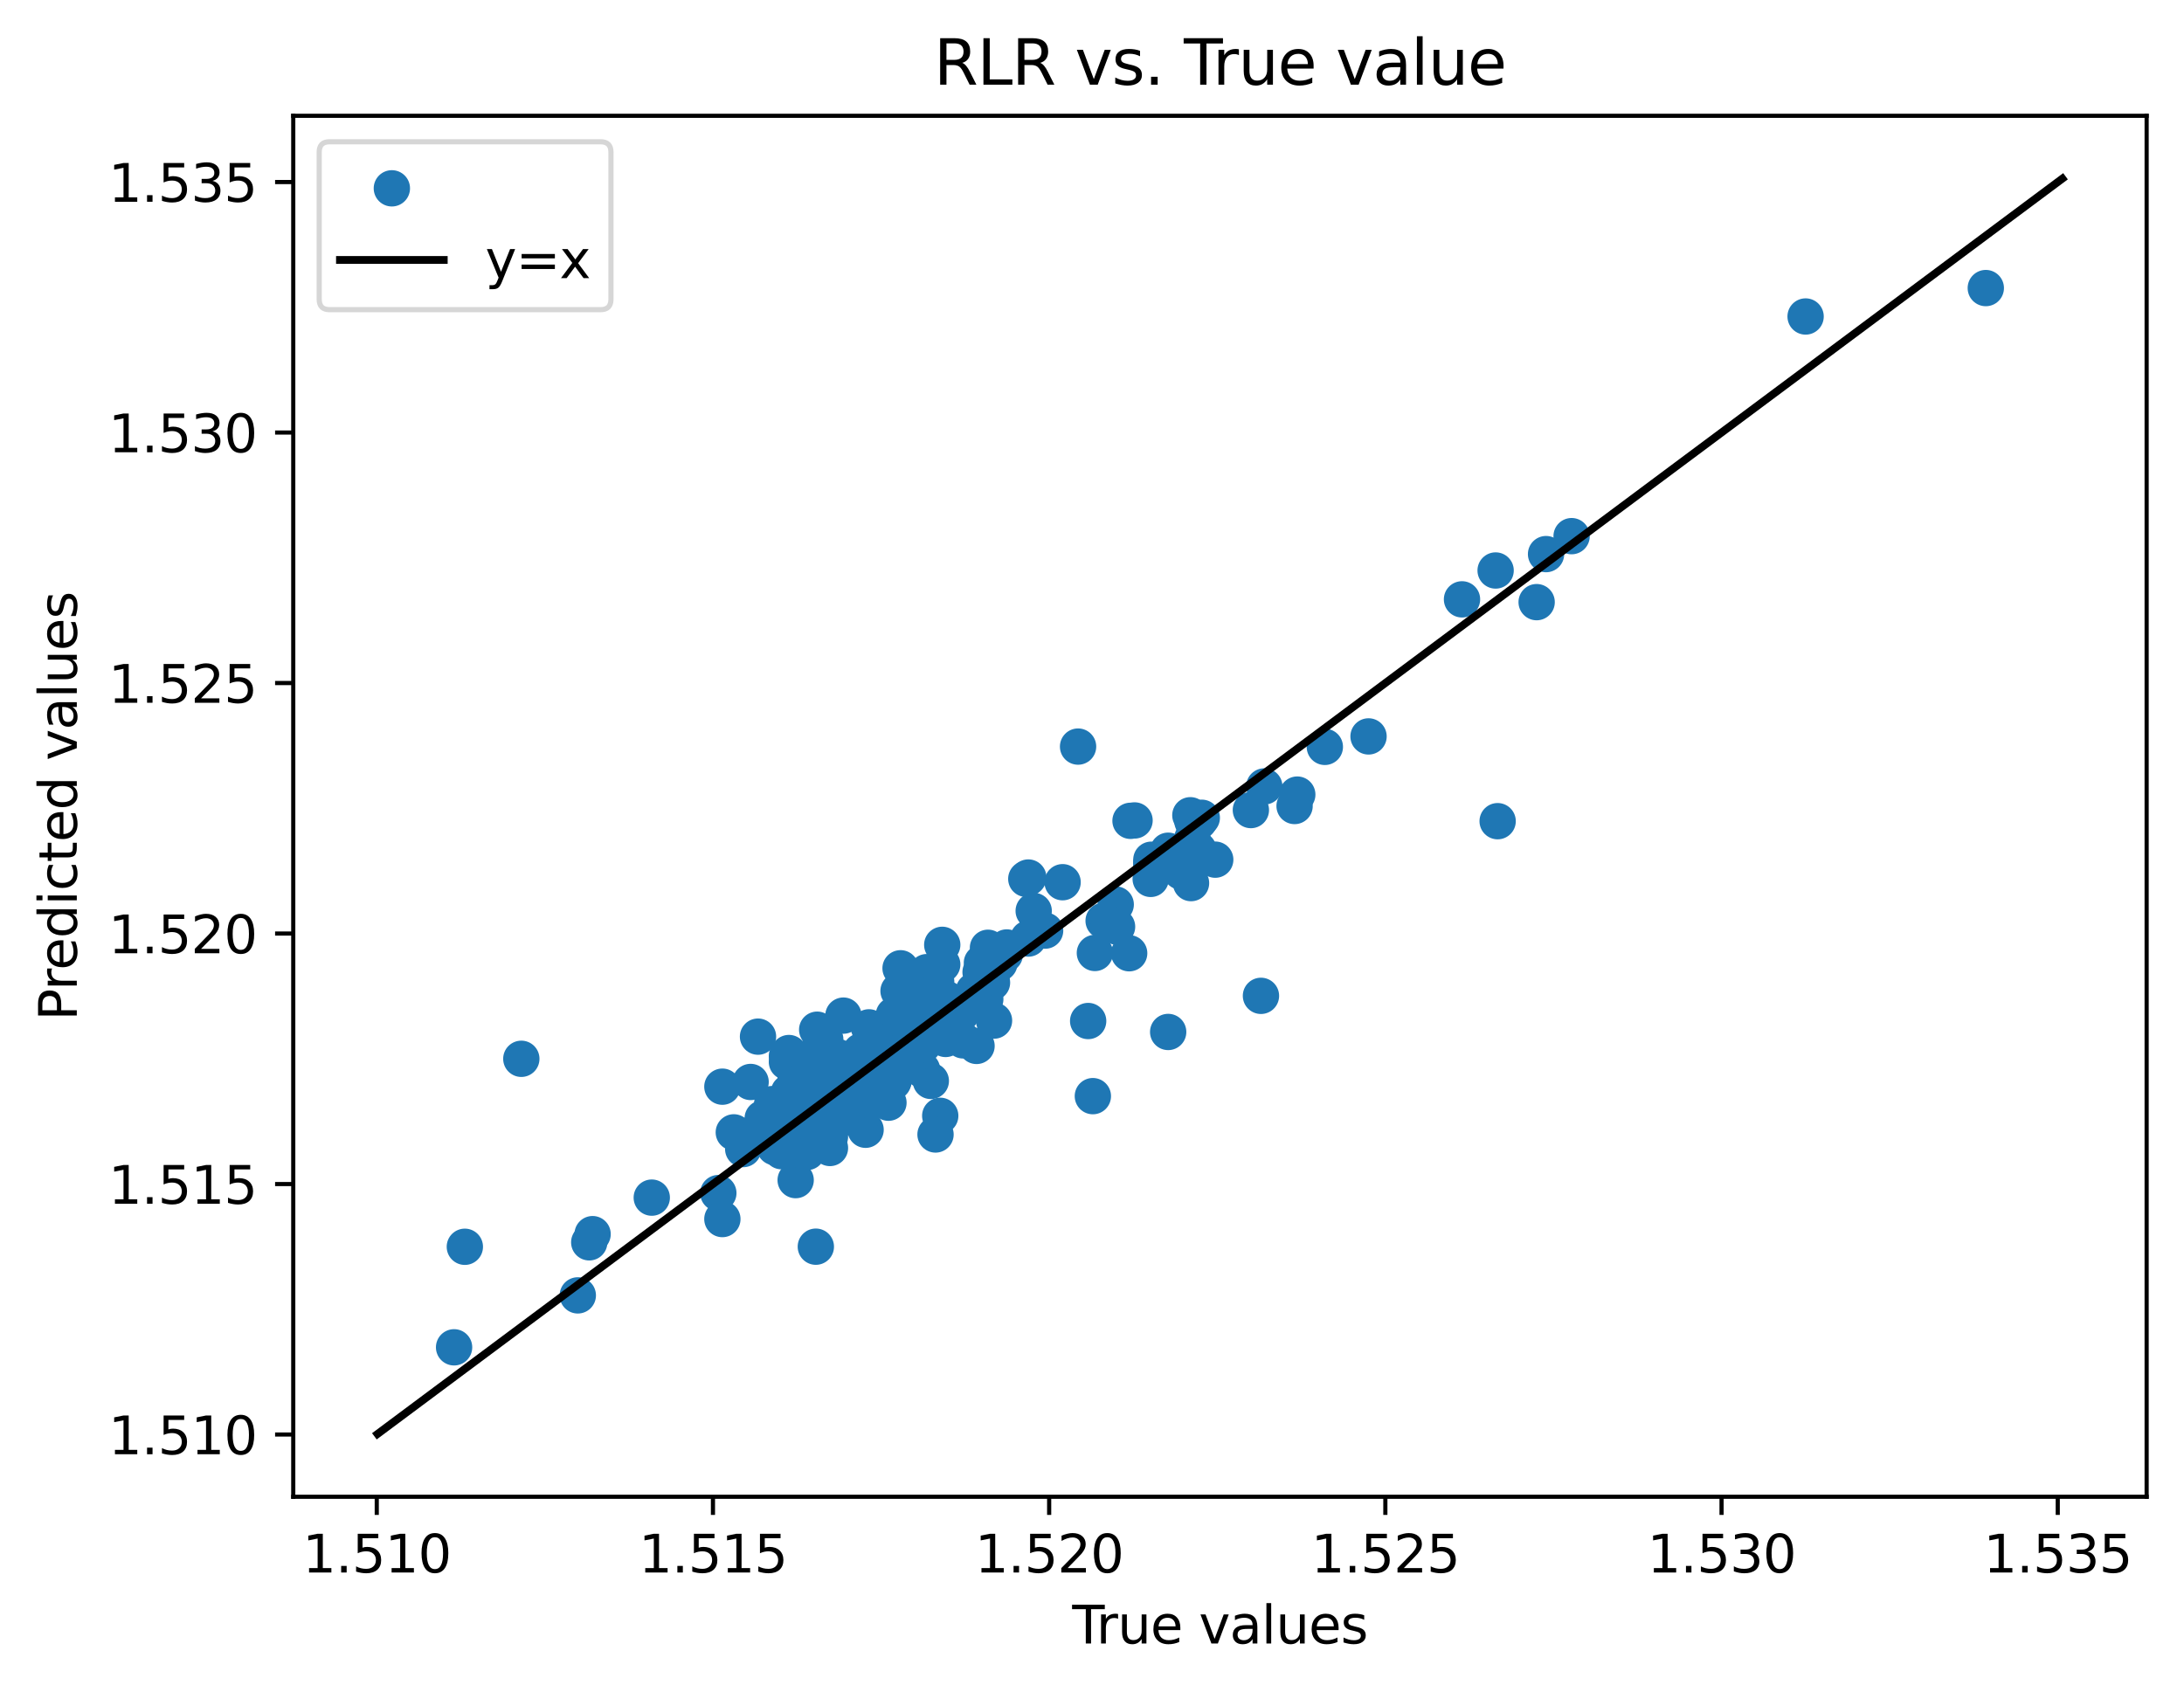 <?xml version="1.0" encoding="utf-8" standalone="no"?>
<!DOCTYPE svg PUBLIC "-//W3C//DTD SVG 1.1//EN"
  "http://www.w3.org/Graphics/SVG/1.1/DTD/svg11.dtd">
<svg xmlns:xlink="http://www.w3.org/1999/xlink" width="420.826pt" height="325.986pt" viewBox="0 0 420.826 325.986" xmlns="http://www.w3.org/2000/svg" version="1.1">
 <defs>
  <style type="text/css">*{stroke-linejoin: round; stroke-linecap: butt}</style>
 </defs>
 <g id="figure_1">
  <g id="patch_1">
   <path d="M 0 325.986 
L 420.826 325.986 
L 420.826 0 
L 0 0 
z
" style="fill: #ffffff"/>
  </g>
  <g id="axes_1">
   <g id="patch_2">
    <path d="M 56.506 288.43 
L 413.626 288.43 
L 413.626 22.318 
L 56.506 22.318 
z
" style="fill: #ffffff"/>
   </g>
   <g id="PathCollection_1">
    <defs>
     <path id="m8a7193c808" d="M 0 3 
C 0.796 3 1.559 2.684 2.121 2.121 
C 2.684 1.559 3 0.796 3 0 
C 3 -0.796 2.684 -1.559 2.121 -2.121 
C 1.559 -2.684 0.796 -3 0 -3 
C -0.796 -3 -1.559 -2.684 -2.121 -2.121 
C -2.684 -1.559 -3 -0.796 -3 0 
C -3 0.796 -2.684 1.559 -2.121 2.121 
C -1.559 2.684 -0.796 3 0 3 
z
" style="stroke: #1f77b4"/>
    </defs>
    <g clip-path="url(#pe5b69bafd1)">
     <use xlink:href="#m8a7193c808" x="171.193" y="212.497" style="fill: #1f77b4; stroke: #1f77b4"/>
     <use xlink:href="#m8a7193c808" x="169.508" y="208.541" style="fill: #1f77b4; stroke: #1f77b4"/>
     <use xlink:href="#m8a7193c808" x="171.193" y="208.968" style="fill: #1f77b4; stroke: #1f77b4"/>
     <use xlink:href="#m8a7193c808" x="197.753" y="169.362" style="fill: #1f77b4; stroke: #1f77b4"/>
     <use xlink:href="#m8a7193c808" x="172.099" y="208.498" style="fill: #1f77b4; stroke: #1f77b4"/>
     <use xlink:href="#m8a7193c808" x="146.058" y="199.765" style="fill: #1f77b4; stroke: #1f77b4"/>
     <use xlink:href="#m8a7193c808" x="170.286" y="208.164" style="fill: #1f77b4; stroke: #1f77b4"/>
     <use xlink:href="#m8a7193c808" x="149.426" y="220.194" style="fill: #1f77b4; stroke: #1f77b4"/>
     <use xlink:href="#m8a7193c808" x="149.815" y="219.119" style="fill: #1f77b4; stroke: #1f77b4"/>
     <use xlink:href="#m8a7193c808" x="156.163" y="209.77" style="fill: #1f77b4; stroke: #1f77b4"/>
     <use xlink:href="#m8a7193c808" x="149.297" y="221.074" style="fill: #1f77b4; stroke: #1f77b4"/>
     <use xlink:href="#m8a7193c808" x="149.556" y="214.696" style="fill: #1f77b4; stroke: #1f77b4"/>
     <use xlink:href="#m8a7193c808" x="152.665" y="214.606" style="fill: #1f77b4; stroke: #1f77b4"/>
     <use xlink:href="#m8a7193c808" x="167.176" y="202.502" style="fill: #1f77b4; stroke: #1f77b4"/>
     <use xlink:href="#m8a7193c808" x="263.699" y="141.91" style="fill: #1f77b4; stroke: #1f77b4"/>
     <use xlink:href="#m8a7193c808" x="182.205" y="200.211" style="fill: #1f77b4; stroke: #1f77b4"/>
     <use xlink:href="#m8a7193c808" x="181.946" y="199.251" style="fill: #1f77b4; stroke: #1f77b4"/>
     <use xlink:href="#m8a7193c808" x="161.605" y="212.718" style="fill: #1f77b4; stroke: #1f77b4"/>
     <use xlink:href="#m8a7193c808" x="210.968" y="183.642" style="fill: #1f77b4; stroke: #1f77b4"/>
     <use xlink:href="#m8a7193c808" x="159.402" y="202.39" style="fill: #1f77b4; stroke: #1f77b4"/>
     <use xlink:href="#m8a7193c808" x="242.969" y="191.904" style="fill: #1f77b4; stroke: #1f77b4"/>
     <use xlink:href="#m8a7193c808" x="152.536" y="221.675" style="fill: #1f77b4; stroke: #1f77b4"/>
     <use xlink:href="#m8a7193c808" x="146.576" y="217.932" style="fill: #1f77b4; stroke: #1f77b4"/>
     <use xlink:href="#m8a7193c808" x="227.552" y="167.954" style="fill: #1f77b4; stroke: #1f77b4"/>
     <use xlink:href="#m8a7193c808" x="174.043" y="200.064" style="fill: #1f77b4; stroke: #1f77b4"/>
     <use xlink:href="#m8a7193c808" x="190.368" y="182.64" style="fill: #1f77b4; stroke: #1f77b4"/>
     <use xlink:href="#m8a7193c808" x="229.754" y="158.247" style="fill: #1f77b4; stroke: #1f77b4"/>
     <use xlink:href="#m8a7193c808" x="175.339" y="197.898" style="fill: #1f77b4; stroke: #1f77b4"/>
     <use xlink:href="#m8a7193c808" x="231.05" y="158.276" style="fill: #1f77b4; stroke: #1f77b4"/>
     <use xlink:href="#m8a7193c808" x="221.851" y="165.672" style="fill: #1f77b4; stroke: #1f77b4"/>
     <use xlink:href="#m8a7193c808" x="221.851" y="166.428" style="fill: #1f77b4; stroke: #1f77b4"/>
     <use xlink:href="#m8a7193c808" x="152.017" y="210.497" style="fill: #1f77b4; stroke: #1f77b4"/>
     <use xlink:href="#m8a7193c808" x="149.038" y="220.32" style="fill: #1f77b4; stroke: #1f77b4"/>
     <use xlink:href="#m8a7193c808" x="181.557" y="182.073" style="fill: #1f77b4; stroke: #1f77b4"/>
     <use xlink:href="#m8a7193c808" x="161.864" y="215.645" style="fill: #1f77b4; stroke: #1f77b4"/>
     <use xlink:href="#m8a7193c808" x="255.278" y="143.926" style="fill: #1f77b4; stroke: #1f77b4"/>
     <use xlink:href="#m8a7193c808" x="185.574" y="200.483" style="fill: #1f77b4; stroke: #1f77b4"/>
     <use xlink:href="#m8a7193c808" x="159.014" y="200.28" style="fill: #1f77b4; stroke: #1f77b4"/>
     <use xlink:href="#m8a7193c808" x="281.708" y="115.497" style="fill: #1f77b4; stroke: #1f77b4"/>
     <use xlink:href="#m8a7193c808" x="161.994" y="209.653" style="fill: #1f77b4; stroke: #1f77b4"/>
     <use xlink:href="#m8a7193c808" x="162.512" y="195.713" style="fill: #1f77b4; stroke: #1f77b4"/>
     <use xlink:href="#m8a7193c808" x="193.607" y="183.932" style="fill: #1f77b4; stroke: #1f77b4"/>
     <use xlink:href="#m8a7193c808" x="153.313" y="207.741" style="fill: #1f77b4; stroke: #1f77b4"/>
     <use xlink:href="#m8a7193c808" x="210.579" y="211.231" style="fill: #1f77b4; stroke: #1f77b4"/>
     <use xlink:href="#m8a7193c808" x="215.243" y="178.585" style="fill: #1f77b4; stroke: #1f77b4"/>
     <use xlink:href="#m8a7193c808" x="170.156" y="207.373" style="fill: #1f77b4; stroke: #1f77b4"/>
     <use xlink:href="#m8a7193c808" x="173.525" y="200.032" style="fill: #1f77b4; stroke: #1f77b4"/>
     <use xlink:href="#m8a7193c808" x="229.366" y="157.103" style="fill: #1f77b4; stroke: #1f77b4"/>
     <use xlink:href="#m8a7193c808" x="188.942" y="187.341" style="fill: #1f77b4; stroke: #1f77b4"/>
     <use xlink:href="#m8a7193c808" x="181.039" y="197.101" style="fill: #1f77b4; stroke: #1f77b4"/>
     <use xlink:href="#m8a7193c808" x="224.442" y="166.011" style="fill: #1f77b4; stroke: #1f77b4"/>
     <use xlink:href="#m8a7193c808" x="153.831" y="216.553" style="fill: #1f77b4; stroke: #1f77b4"/>
     <use xlink:href="#m8a7193c808" x="149.038" y="214.392" style="fill: #1f77b4; stroke: #1f77b4"/>
     <use xlink:href="#m8a7193c808" x="158.107" y="200.969" style="fill: #1f77b4; stroke: #1f77b4"/>
     <use xlink:href="#m8a7193c808" x="172.229" y="195.614" style="fill: #1f77b4; stroke: #1f77b4"/>
     <use xlink:href="#m8a7193c808" x="218.612" y="158.102" style="fill: #1f77b4; stroke: #1f77b4"/>
     <use xlink:href="#m8a7193c808" x="217.835" y="158.177" style="fill: #1f77b4; stroke: #1f77b4"/>
     <use xlink:href="#m8a7193c808" x="139.191" y="209.407" style="fill: #1f77b4; stroke: #1f77b4"/>
     <use xlink:href="#m8a7193c808" x="114.186" y="237.826" style="fill: #1f77b4; stroke: #1f77b4"/>
     <use xlink:href="#m8a7193c808" x="207.729" y="143.87" style="fill: #1f77b4; stroke: #1f77b4"/>
     <use xlink:href="#m8a7193c808" x="209.672" y="196.755" style="fill: #1f77b4; stroke: #1f77b4"/>
     <use xlink:href="#m8a7193c808" x="217.575" y="183.696" style="fill: #1f77b4; stroke: #1f77b4"/>
     <use xlink:href="#m8a7193c808" x="182.983" y="195.502" style="fill: #1f77b4; stroke: #1f77b4"/>
     <use xlink:href="#m8a7193c808" x="181.169" y="215.022" style="fill: #1f77b4; stroke: #1f77b4"/>
     <use xlink:href="#m8a7193c808" x="144.633" y="208.5" style="fill: #1f77b4; stroke: #1f77b4"/>
     <use xlink:href="#m8a7193c808" x="166.787" y="217.71" style="fill: #1f77b4; stroke: #1f77b4"/>
     <use xlink:href="#m8a7193c808" x="167.824" y="205.778" style="fill: #1f77b4; stroke: #1f77b4"/>
     <use xlink:href="#m8a7193c808" x="171.581" y="201.864" style="fill: #1f77b4; stroke: #1f77b4"/>
     <use xlink:href="#m8a7193c808" x="174.172" y="203.096" style="fill: #1f77b4; stroke: #1f77b4"/>
     <use xlink:href="#m8a7193c808" x="173.006" y="199.039" style="fill: #1f77b4; stroke: #1f77b4"/>
     <use xlink:href="#m8a7193c808" x="174.432" y="196.926" style="fill: #1f77b4; stroke: #1f77b4"/>
     <use xlink:href="#m8a7193c808" x="100.452" y="204.036" style="fill: #1f77b4; stroke: #1f77b4"/>
     <use xlink:href="#m8a7193c808" x="189.849" y="192.547" style="fill: #1f77b4; stroke: #1f77b4"/>
     <use xlink:href="#m8a7193c808" x="231.568" y="157.588" style="fill: #1f77b4; stroke: #1f77b4"/>
     <use xlink:href="#m8a7193c808" x="146.965" y="215.507" style="fill: #1f77b4; stroke: #1f77b4"/>
     <use xlink:href="#m8a7193c808" x="153.572" y="208.473" style="fill: #1f77b4; stroke: #1f77b4"/>
     <use xlink:href="#m8a7193c808" x="150.981" y="213.895" style="fill: #1f77b4; stroke: #1f77b4"/>
     <use xlink:href="#m8a7193c808" x="157.07" y="210.581" style="fill: #1f77b4; stroke: #1f77b4"/>
     <use xlink:href="#m8a7193c808" x="158.496" y="214.97" style="fill: #1f77b4; stroke: #1f77b4"/>
     <use xlink:href="#m8a7193c808" x="164.455" y="213.574" style="fill: #1f77b4; stroke: #1f77b4"/>
     <use xlink:href="#m8a7193c808" x="181.298" y="193.456" style="fill: #1f77b4; stroke: #1f77b4"/>
     <use xlink:href="#m8a7193c808" x="158.755" y="205.575" style="fill: #1f77b4; stroke: #1f77b4"/>
     <use xlink:href="#m8a7193c808" x="158.884" y="210.764" style="fill: #1f77b4; stroke: #1f77b4"/>
     <use xlink:href="#m8a7193c808" x="89.569" y="240.26" style="fill: #1f77b4; stroke: #1f77b4"/>
     <use xlink:href="#m8a7193c808" x="167.435" y="197.975" style="fill: #1f77b4; stroke: #1f77b4"/>
     <use xlink:href="#m8a7193c808" x="155.516" y="212.08" style="fill: #1f77b4; stroke: #1f77b4"/>
     <use xlink:href="#m8a7193c808" x="161.346" y="203.661" style="fill: #1f77b4; stroke: #1f77b4"/>
     <use xlink:href="#m8a7193c808" x="164.714" y="203.66" style="fill: #1f77b4; stroke: #1f77b4"/>
     <use xlink:href="#m8a7193c808" x="170.545" y="208.305" style="fill: #1f77b4; stroke: #1f77b4"/>
     <use xlink:href="#m8a7193c808" x="243.617" y="151.549" style="fill: #1f77b4; stroke: #1f77b4"/>
     <use xlink:href="#m8a7193c808" x="177.282" y="194.36" style="fill: #1f77b4; stroke: #1f77b4"/>
     <use xlink:href="#m8a7193c808" x="173.395" y="198.559" style="fill: #1f77b4; stroke: #1f77b4"/>
     <use xlink:href="#m8a7193c808" x="199.178" y="175.54" style="fill: #1f77b4; stroke: #1f77b4"/>
     <use xlink:href="#m8a7193c808" x="148.778" y="212.769" style="fill: #1f77b4; stroke: #1f77b4"/>
     <use xlink:href="#m8a7193c808" x="297.903" y="106.778" style="fill: #1f77b4; stroke: #1f77b4"/>
     <use xlink:href="#m8a7193c808" x="182.335" y="197.459" style="fill: #1f77b4; stroke: #1f77b4"/>
     <use xlink:href="#m8a7193c808" x="225.09" y="198.864" style="fill: #1f77b4; stroke: #1f77b4"/>
     <use xlink:href="#m8a7193c808" x="164.714" y="214.993" style="fill: #1f77b4; stroke: #1f77b4"/>
     <use xlink:href="#m8a7193c808" x="159.921" y="219.031" style="fill: #1f77b4; stroke: #1f77b4"/>
     <use xlink:href="#m8a7193c808" x="156.293" y="204.066" style="fill: #1f77b4; stroke: #1f77b4"/>
     <use xlink:href="#m8a7193c808" x="173.136" y="190.965" style="fill: #1f77b4; stroke: #1f77b4"/>
     <use xlink:href="#m8a7193c808" x="175.727" y="191.351" style="fill: #1f77b4; stroke: #1f77b4"/>
     <use xlink:href="#m8a7193c808" x="224.313" y="166.449" style="fill: #1f77b4; stroke: #1f77b4"/>
     <use xlink:href="#m8a7193c808" x="113.538" y="239.402" style="fill: #1f77b4; stroke: #1f77b4"/>
     <use xlink:href="#m8a7193c808" x="153.313" y="227.413" style="fill: #1f77b4; stroke: #1f77b4"/>
     <use xlink:href="#m8a7193c808" x="143.207" y="221.432" style="fill: #1f77b4; stroke: #1f77b4"/>
     <use xlink:href="#m8a7193c808" x="151.499" y="220.276" style="fill: #1f77b4; stroke: #1f77b4"/>
     <use xlink:href="#m8a7193c808" x="156.163" y="204.036" style="fill: #1f77b4; stroke: #1f77b4"/>
     <use xlink:href="#m8a7193c808" x="180.262" y="218.62" style="fill: #1f77b4; stroke: #1f77b4"/>
     <use xlink:href="#m8a7193c808" x="152.665" y="218.234" style="fill: #1f77b4; stroke: #1f77b4"/>
     <use xlink:href="#m8a7193c808" x="149.815" y="214.479" style="fill: #1f77b4; stroke: #1f77b4"/>
     <use xlink:href="#m8a7193c808" x="174.172" y="201.084" style="fill: #1f77b4; stroke: #1f77b4"/>
     <use xlink:href="#m8a7193c808" x="169.379" y="205.213" style="fill: #1f77b4; stroke: #1f77b4"/>
     <use xlink:href="#m8a7193c808" x="229.754" y="161.544" style="fill: #1f77b4; stroke: #1f77b4"/>
     <use xlink:href="#m8a7193c808" x="185.185" y="195.359" style="fill: #1f77b4; stroke: #1f77b4"/>
     <use xlink:href="#m8a7193c808" x="170.286" y="204.012" style="fill: #1f77b4; stroke: #1f77b4"/>
     <use xlink:href="#m8a7193c808" x="182.464" y="192.554" style="fill: #1f77b4; stroke: #1f77b4"/>
     <use xlink:href="#m8a7193c808" x="149.426" y="218.271" style="fill: #1f77b4; stroke: #1f77b4"/>
     <use xlink:href="#m8a7193c808" x="177.671" y="200.81" style="fill: #1f77b4; stroke: #1f77b4"/>
     <use xlink:href="#m8a7193c808" x="180.003" y="199.428" style="fill: #1f77b4; stroke: #1f77b4"/>
     <use xlink:href="#m8a7193c808" x="159.921" y="221.221" style="fill: #1f77b4; stroke: #1f77b4"/>
     <use xlink:href="#m8a7193c808" x="158.366" y="210.033" style="fill: #1f77b4; stroke: #1f77b4"/>
     <use xlink:href="#m8a7193c808" x="151.629" y="203.52" style="fill: #1f77b4; stroke: #1f77b4"/>
     <use xlink:href="#m8a7193c808" x="157.459" y="198.427" style="fill: #1f77b4; stroke: #1f77b4"/>
     <use xlink:href="#m8a7193c808" x="191.145" y="189.354" style="fill: #1f77b4; stroke: #1f77b4"/>
     <use xlink:href="#m8a7193c808" x="187.647" y="190.937" style="fill: #1f77b4; stroke: #1f77b4"/>
     <use xlink:href="#m8a7193c808" x="87.496" y="259.635" style="fill: #1f77b4; stroke: #1f77b4"/>
     <use xlink:href="#m8a7193c808" x="249.448" y="155.322" style="fill: #1f77b4; stroke: #1f77b4"/>
     <use xlink:href="#m8a7193c808" x="165.751" y="203.093" style="fill: #1f77b4; stroke: #1f77b4"/>
     <use xlink:href="#m8a7193c808" x="156.941" y="210.759" style="fill: #1f77b4; stroke: #1f77b4"/>
     <use xlink:href="#m8a7193c808" x="191.534" y="196.673" style="fill: #1f77b4; stroke: #1f77b4"/>
     <use xlink:href="#m8a7193c808" x="190.627" y="184.752" style="fill: #1f77b4; stroke: #1f77b4"/>
     <use xlink:href="#m8a7193c808" x="166.01" y="208.521" style="fill: #1f77b4; stroke: #1f77b4"/>
     <use xlink:href="#m8a7193c808" x="172.099" y="200.963" style="fill: #1f77b4; stroke: #1f77b4"/>
     <use xlink:href="#m8a7193c808" x="192.57" y="185.617" style="fill: #1f77b4; stroke: #1f77b4"/>
     <use xlink:href="#m8a7193c808" x="241.026" y="156.103" style="fill: #1f77b4; stroke: #1f77b4"/>
     <use xlink:href="#m8a7193c808" x="154.35" y="216.599" style="fill: #1f77b4; stroke: #1f77b4"/>
     <use xlink:href="#m8a7193c808" x="146.317" y="217.489" style="fill: #1f77b4; stroke: #1f77b4"/>
     <use xlink:href="#m8a7193c808" x="156.163" y="210.586" style="fill: #1f77b4; stroke: #1f77b4"/>
     <use xlink:href="#m8a7193c808" x="155.516" y="221.998" style="fill: #1f77b4; stroke: #1f77b4"/>
     <use xlink:href="#m8a7193c808" x="184.019" y="199.768" style="fill: #1f77b4; stroke: #1f77b4"/>
     <use xlink:href="#m8a7193c808" x="178.837" y="195.047" style="fill: #1f77b4; stroke: #1f77b4"/>
     <use xlink:href="#m8a7193c808" x="296.09" y="116.035" style="fill: #1f77b4; stroke: #1f77b4"/>
     <use xlink:href="#m8a7193c808" x="164.326" y="211.017" style="fill: #1f77b4; stroke: #1f77b4"/>
     <use xlink:href="#m8a7193c808" x="177.93" y="201.28" style="fill: #1f77b4; stroke: #1f77b4"/>
     <use xlink:href="#m8a7193c808" x="177.671" y="206.134" style="fill: #1f77b4; stroke: #1f77b4"/>
     <use xlink:href="#m8a7193c808" x="177.023" y="201.985" style="fill: #1f77b4; stroke: #1f77b4"/>
     <use xlink:href="#m8a7193c808" x="173.525" y="186.593" style="fill: #1f77b4; stroke: #1f77b4"/>
     <use xlink:href="#m8a7193c808" x="198.141" y="180.864" style="fill: #1f77b4; stroke: #1f77b4"/>
     <use xlink:href="#m8a7193c808" x="193.995" y="182.58" style="fill: #1f77b4; stroke: #1f77b4"/>
     <use xlink:href="#m8a7193c808" x="198.141" y="169.103" style="fill: #1f77b4; stroke: #1f77b4"/>
     <use xlink:href="#m8a7193c808" x="168.86" y="208.174" style="fill: #1f77b4; stroke: #1f77b4"/>
     <use xlink:href="#m8a7193c808" x="171.452" y="202.255" style="fill: #1f77b4; stroke: #1f77b4"/>
     <use xlink:href="#m8a7193c808" x="171.452" y="207.587" style="fill: #1f77b4; stroke: #1f77b4"/>
     <use xlink:href="#m8a7193c808" x="167.954" y="198.753" style="fill: #1f77b4; stroke: #1f77b4"/>
     <use xlink:href="#m8a7193c808" x="175.339" y="203.525" style="fill: #1f77b4; stroke: #1f77b4"/>
     <use xlink:href="#m8a7193c808" x="214.984" y="174.303" style="fill: #1f77b4; stroke: #1f77b4"/>
     <use xlink:href="#m8a7193c808" x="156.293" y="208.245" style="fill: #1f77b4; stroke: #1f77b4"/>
     <use xlink:href="#m8a7193c808" x="125.587" y="230.788" style="fill: #1f77b4; stroke: #1f77b4"/>
     <use xlink:href="#m8a7193c808" x="181.557" y="185.852" style="fill: #1f77b4; stroke: #1f77b4"/>
     <use xlink:href="#m8a7193c808" x="168.86" y="204.671" style="fill: #1f77b4; stroke: #1f77b4"/>
     <use xlink:href="#m8a7193c808" x="382.636" y="55.512" style="fill: #1f77b4; stroke: #1f77b4"/>
     <use xlink:href="#m8a7193c808" x="164.196" y="212.881" style="fill: #1f77b4; stroke: #1f77b4"/>
     <use xlink:href="#m8a7193c808" x="204.749" y="170.006" style="fill: #1f77b4; stroke: #1f77b4"/>
     <use xlink:href="#m8a7193c808" x="176.245" y="196.714" style="fill: #1f77b4; stroke: #1f77b4"/>
     <use xlink:href="#m8a7193c808" x="155.904" y="209.754" style="fill: #1f77b4; stroke: #1f77b4"/>
     <use xlink:href="#m8a7193c808" x="151.629" y="204.627" style="fill: #1f77b4; stroke: #1f77b4"/>
     <use xlink:href="#m8a7193c808" x="221.721" y="169.368" style="fill: #1f77b4; stroke: #1f77b4"/>
     <use xlink:href="#m8a7193c808" x="201.38" y="179.333" style="fill: #1f77b4; stroke: #1f77b4"/>
     <use xlink:href="#m8a7193c808" x="189.849" y="186.826" style="fill: #1f77b4; stroke: #1f77b4"/>
     <use xlink:href="#m8a7193c808" x="141.393" y="218.211" style="fill: #1f77b4; stroke: #1f77b4"/>
     <use xlink:href="#m8a7193c808" x="138.414" y="229.914" style="fill: #1f77b4; stroke: #1f77b4"/>
     <use xlink:href="#m8a7193c808" x="168.731" y="211.837" style="fill: #1f77b4; stroke: #1f77b4"/>
     <use xlink:href="#m8a7193c808" x="170.415" y="205.001" style="fill: #1f77b4; stroke: #1f77b4"/>
     <use xlink:href="#m8a7193c808" x="169.767" y="205.242" style="fill: #1f77b4; stroke: #1f77b4"/>
     <use xlink:href="#m8a7193c808" x="170.415" y="204.659" style="fill: #1f77b4; stroke: #1f77b4"/>
     <use xlink:href="#m8a7193c808" x="189.202" y="185.539" style="fill: #1f77b4; stroke: #1f77b4"/>
     <use xlink:href="#m8a7193c808" x="288.575" y="158.245" style="fill: #1f77b4; stroke: #1f77b4"/>
     <use xlink:href="#m8a7193c808" x="179.355" y="208.299" style="fill: #1f77b4; stroke: #1f77b4"/>
     <use xlink:href="#m8a7193c808" x="154.09" y="216.988" style="fill: #1f77b4; stroke: #1f77b4"/>
     <use xlink:href="#m8a7193c808" x="157.459" y="205.534" style="fill: #1f77b4; stroke: #1f77b4"/>
     <use xlink:href="#m8a7193c808" x="347.914" y="60.989" style="fill: #1f77b4; stroke: #1f77b4"/>
     <use xlink:href="#m8a7193c808" x="230.92" y="163.749" style="fill: #1f77b4; stroke: #1f77b4"/>
     <use xlink:href="#m8a7193c808" x="178.578" y="187.334" style="fill: #1f77b4; stroke: #1f77b4"/>
     <use xlink:href="#m8a7193c808" x="288.186" y="109.937" style="fill: #1f77b4; stroke: #1f77b4"/>
     <use xlink:href="#m8a7193c808" x="212.652" y="177.439" style="fill: #1f77b4; stroke: #1f77b4"/>
     <use xlink:href="#m8a7193c808" x="225.09" y="163.937" style="fill: #1f77b4; stroke: #1f77b4"/>
     <use xlink:href="#m8a7193c808" x="174.82" y="197.077" style="fill: #1f77b4; stroke: #1f77b4"/>
     <use xlink:href="#m8a7193c808" x="182.853" y="199.228" style="fill: #1f77b4; stroke: #1f77b4"/>
     <use xlink:href="#m8a7193c808" x="180.003" y="193.564" style="fill: #1f77b4; stroke: #1f77b4"/>
     <use xlink:href="#m8a7193c808" x="111.335" y="249.625" style="fill: #1f77b4; stroke: #1f77b4"/>
     <use xlink:href="#m8a7193c808" x="150.592" y="221.84" style="fill: #1f77b4; stroke: #1f77b4"/>
     <use xlink:href="#m8a7193c808" x="161.087" y="205.287" style="fill: #1f77b4; stroke: #1f77b4"/>
     <use xlink:href="#m8a7193c808" x="171.84" y="206.631" style="fill: #1f77b4; stroke: #1f77b4"/>
     <use xlink:href="#m8a7193c808" x="148.908" y="218.419" style="fill: #1f77b4; stroke: #1f77b4"/>
     <use xlink:href="#m8a7193c808" x="169.897" y="202.454" style="fill: #1f77b4; stroke: #1f77b4"/>
     <use xlink:href="#m8a7193c808" x="165.881" y="202.587" style="fill: #1f77b4; stroke: #1f77b4"/>
     <use xlink:href="#m8a7193c808" x="175.857" y="201.95" style="fill: #1f77b4; stroke: #1f77b4"/>
     <use xlink:href="#m8a7193c808" x="172.229" y="208.075" style="fill: #1f77b4; stroke: #1f77b4"/>
     <use xlink:href="#m8a7193c808" x="224.442" y="165.842" style="fill: #1f77b4; stroke: #1f77b4"/>
     <use xlink:href="#m8a7193c808" x="221.851" y="166.435" style="fill: #1f77b4; stroke: #1f77b4"/>
     <use xlink:href="#m8a7193c808" x="149.038" y="217.103" style="fill: #1f77b4; stroke: #1f77b4"/>
     <use xlink:href="#m8a7193c808" x="302.827" y="103.318" style="fill: #1f77b4; stroke: #1f77b4"/>
     <use xlink:href="#m8a7193c808" x="188.165" y="201.554" style="fill: #1f77b4; stroke: #1f77b4"/>
     <use xlink:href="#m8a7193c808" x="159.791" y="210.788" style="fill: #1f77b4; stroke: #1f77b4"/>
     <use xlink:href="#m8a7193c808" x="180.391" y="189.201" style="fill: #1f77b4; stroke: #1f77b4"/>
     <use xlink:href="#m8a7193c808" x="229.495" y="170.179" style="fill: #1f77b4; stroke: #1f77b4"/>
     <use xlink:href="#m8a7193c808" x="249.966" y="153.121" style="fill: #1f77b4; stroke: #1f77b4"/>
     <use xlink:href="#m8a7193c808" x="191.275" y="187.315" style="fill: #1f77b4; stroke: #1f77b4"/>
     <use xlink:href="#m8a7193c808" x="234.159" y="165.659" style="fill: #1f77b4; stroke: #1f77b4"/>
     <use xlink:href="#m8a7193c808" x="152.017" y="202.925" style="fill: #1f77b4; stroke: #1f77b4"/>
     <use xlink:href="#m8a7193c808" x="157.2" y="240.241" style="fill: #1f77b4; stroke: #1f77b4"/>
     <use xlink:href="#m8a7193c808" x="139.191" y="234.918" style="fill: #1f77b4; stroke: #1f77b4"/>
     <use xlink:href="#m8a7193c808" x="157.848" y="206.346" style="fill: #1f77b4; stroke: #1f77b4"/>
    </g>
   </g>
   <g id="matplotlib.axis_1">
    <g id="xtick_1">
     <g id="line2d_1">
      <defs>
       <path id="m5356098563" d="M 0 0 
L 0 3.5 
" style="stroke: #000000; stroke-width: 0.8"/>
      </defs>
      <g>
       <use xlink:href="#m5356098563" x="72.596" y="288.43" style="stroke: #000000; stroke-width: 0.8"/>
      </g>
     </g>
     <g id="text_1">
      <!-- 1.510 -->
      <g transform="translate(58.282 303.029)scale(0.1 -0.1)">
       <defs>
        <path id="DejaVuSans-31" d="M 794 531 
L 1825 531 
L 1825 4091 
L 703 3866 
L 703 4441 
L 1819 4666 
L 2450 4666 
L 2450 531 
L 3481 531 
L 3481 0 
L 794 0 
L 794 531 
z
" transform="scale(0.016)"/>
        <path id="DejaVuSans-2e" d="M 684 794 
L 1344 794 
L 1344 0 
L 684 0 
L 684 794 
z
" transform="scale(0.016)"/>
        <path id="DejaVuSans-35" d="M 691 4666 
L 3169 4666 
L 3169 4134 
L 1269 4134 
L 1269 2991 
Q 1406 3038 1543 3061 
Q 1681 3084 1819 3084 
Q 2600 3084 3056 2656 
Q 3513 2228 3513 1497 
Q 3513 744 3044 326 
Q 2575 -91 1722 -91 
Q 1428 -91 1123 -41 
Q 819 9 494 109 
L 494 744 
Q 775 591 1075 516 
Q 1375 441 1709 441 
Q 2250 441 2565 725 
Q 2881 1009 2881 1497 
Q 2881 1984 2565 2268 
Q 2250 2553 1709 2553 
Q 1456 2553 1204 2497 
Q 953 2441 691 2322 
L 691 4666 
z
" transform="scale(0.016)"/>
        <path id="DejaVuSans-30" d="M 2034 4250 
Q 1547 4250 1301 3770 
Q 1056 3291 1056 2328 
Q 1056 1369 1301 889 
Q 1547 409 2034 409 
Q 2525 409 2770 889 
Q 3016 1369 3016 2328 
Q 3016 3291 2770 3770 
Q 2525 4250 2034 4250 
z
M 2034 4750 
Q 2819 4750 3233 4129 
Q 3647 3509 3647 2328 
Q 3647 1150 3233 529 
Q 2819 -91 2034 -91 
Q 1250 -91 836 529 
Q 422 1150 422 2328 
Q 422 3509 836 4129 
Q 1250 4750 2034 4750 
z
" transform="scale(0.016)"/>
       </defs>
       <use xlink:href="#DejaVuSans-31"/>
       <use xlink:href="#DejaVuSans-2e" x="63.623"/>
       <use xlink:href="#DejaVuSans-35" x="95.41"/>
       <use xlink:href="#DejaVuSans-31" x="159.033"/>
       <use xlink:href="#DejaVuSans-30" x="222.656"/>
      </g>
     </g>
    </g>
    <g id="xtick_2">
     <g id="line2d_2">
      <g>
       <use xlink:href="#m5356098563" x="137.377" y="288.43" style="stroke: #000000; stroke-width: 0.8"/>
      </g>
     </g>
     <g id="text_2">
      <!-- 1.515 -->
      <g transform="translate(123.063 303.029)scale(0.1 -0.1)">
       <use xlink:href="#DejaVuSans-31"/>
       <use xlink:href="#DejaVuSans-2e" x="63.623"/>
       <use xlink:href="#DejaVuSans-35" x="95.41"/>
       <use xlink:href="#DejaVuSans-31" x="159.033"/>
       <use xlink:href="#DejaVuSans-35" x="222.656"/>
      </g>
     </g>
    </g>
    <g id="xtick_3">
     <g id="line2d_3">
      <g>
       <use xlink:href="#m5356098563" x="202.158" y="288.43" style="stroke: #000000; stroke-width: 0.8"/>
      </g>
     </g>
     <g id="text_3">
      <!-- 1.520 -->
      <g transform="translate(187.844 303.029)scale(0.1 -0.1)">
       <defs>
        <path id="DejaVuSans-32" d="M 1228 531 
L 3431 531 
L 3431 0 
L 469 0 
L 469 531 
Q 828 903 1448 1529 
Q 2069 2156 2228 2338 
Q 2531 2678 2651 2914 
Q 2772 3150 2772 3378 
Q 2772 3750 2511 3984 
Q 2250 4219 1831 4219 
Q 1534 4219 1204 4116 
Q 875 4013 500 3803 
L 500 4441 
Q 881 4594 1212 4672 
Q 1544 4750 1819 4750 
Q 2544 4750 2975 4387 
Q 3406 4025 3406 3419 
Q 3406 3131 3298 2873 
Q 3191 2616 2906 2266 
Q 2828 2175 2409 1742 
Q 1991 1309 1228 531 
z
" transform="scale(0.016)"/>
       </defs>
       <use xlink:href="#DejaVuSans-31"/>
       <use xlink:href="#DejaVuSans-2e" x="63.623"/>
       <use xlink:href="#DejaVuSans-35" x="95.41"/>
       <use xlink:href="#DejaVuSans-32" x="159.033"/>
       <use xlink:href="#DejaVuSans-30" x="222.656"/>
      </g>
     </g>
    </g>
    <g id="xtick_4">
     <g id="line2d_4">
      <g>
       <use xlink:href="#m5356098563" x="266.938" y="288.43" style="stroke: #000000; stroke-width: 0.8"/>
      </g>
     </g>
     <g id="text_4">
      <!-- 1.525 -->
      <g transform="translate(252.624 303.029)scale(0.1 -0.1)">
       <use xlink:href="#DejaVuSans-31"/>
       <use xlink:href="#DejaVuSans-2e" x="63.623"/>
       <use xlink:href="#DejaVuSans-35" x="95.41"/>
       <use xlink:href="#DejaVuSans-32" x="159.033"/>
       <use xlink:href="#DejaVuSans-35" x="222.656"/>
      </g>
     </g>
    </g>
    <g id="xtick_5">
     <g id="line2d_5">
      <g>
       <use xlink:href="#m5356098563" x="331.719" y="288.43" style="stroke: #000000; stroke-width: 0.8"/>
      </g>
     </g>
     <g id="text_5">
      <!-- 1.530 -->
      <g transform="translate(317.405 303.029)scale(0.1 -0.1)">
       <defs>
        <path id="DejaVuSans-33" d="M 2597 2516 
Q 3050 2419 3304 2112 
Q 3559 1806 3559 1356 
Q 3559 666 3084 287 
Q 2609 -91 1734 -91 
Q 1441 -91 1130 -33 
Q 819 25 488 141 
L 488 750 
Q 750 597 1062 519 
Q 1375 441 1716 441 
Q 2309 441 2620 675 
Q 2931 909 2931 1356 
Q 2931 1769 2642 2001 
Q 2353 2234 1838 2234 
L 1294 2234 
L 1294 2753 
L 1863 2753 
Q 2328 2753 2575 2939 
Q 2822 3125 2822 3475 
Q 2822 3834 2567 4026 
Q 2313 4219 1838 4219 
Q 1578 4219 1281 4162 
Q 984 4106 628 3988 
L 628 4550 
Q 988 4650 1302 4700 
Q 1616 4750 1894 4750 
Q 2613 4750 3031 4423 
Q 3450 4097 3450 3541 
Q 3450 3153 3228 2886 
Q 3006 2619 2597 2516 
z
" transform="scale(0.016)"/>
       </defs>
       <use xlink:href="#DejaVuSans-31"/>
       <use xlink:href="#DejaVuSans-2e" x="63.623"/>
       <use xlink:href="#DejaVuSans-35" x="95.41"/>
       <use xlink:href="#DejaVuSans-33" x="159.033"/>
       <use xlink:href="#DejaVuSans-30" x="222.656"/>
      </g>
     </g>
    </g>
    <g id="xtick_6">
     <g id="line2d_6">
      <g>
       <use xlink:href="#m5356098563" x="396.5" y="288.43" style="stroke: #000000; stroke-width: 0.8"/>
      </g>
     </g>
     <g id="text_6">
      <!-- 1.535 -->
      <g transform="translate(382.185 303.029)scale(0.1 -0.1)">
       <use xlink:href="#DejaVuSans-31"/>
       <use xlink:href="#DejaVuSans-2e" x="63.623"/>
       <use xlink:href="#DejaVuSans-35" x="95.41"/>
       <use xlink:href="#DejaVuSans-33" x="159.033"/>
       <use xlink:href="#DejaVuSans-35" x="222.656"/>
      </g>
     </g>
    </g>
    <g id="text_7">
     <!-- True values -->
     <g transform="translate(206.597 316.707)scale(0.1 -0.1)">
      <defs>
       <path id="DejaVuSans-54" d="M -19 4666 
L 3928 4666 
L 3928 4134 
L 2272 4134 
L 2272 0 
L 1638 0 
L 1638 4134 
L -19 4134 
L -19 4666 
z
" transform="scale(0.016)"/>
       <path id="DejaVuSans-72" d="M 2631 2963 
Q 2534 3019 2420 3045 
Q 2306 3072 2169 3072 
Q 1681 3072 1420 2755 
Q 1159 2438 1159 1844 
L 1159 0 
L 581 0 
L 581 3500 
L 1159 3500 
L 1159 2956 
Q 1341 3275 1631 3429 
Q 1922 3584 2338 3584 
Q 2397 3584 2469 3576 
Q 2541 3569 2628 3553 
L 2631 2963 
z
" transform="scale(0.016)"/>
       <path id="DejaVuSans-75" d="M 544 1381 
L 544 3500 
L 1119 3500 
L 1119 1403 
Q 1119 906 1312 657 
Q 1506 409 1894 409 
Q 2359 409 2629 706 
Q 2900 1003 2900 1516 
L 2900 3500 
L 3475 3500 
L 3475 0 
L 2900 0 
L 2900 538 
Q 2691 219 2414 64 
Q 2138 -91 1772 -91 
Q 1169 -91 856 284 
Q 544 659 544 1381 
z
M 1991 3584 
L 1991 3584 
z
" transform="scale(0.016)"/>
       <path id="DejaVuSans-65" d="M 3597 1894 
L 3597 1613 
L 953 1613 
Q 991 1019 1311 708 
Q 1631 397 2203 397 
Q 2534 397 2845 478 
Q 3156 559 3463 722 
L 3463 178 
Q 3153 47 2828 -22 
Q 2503 -91 2169 -91 
Q 1331 -91 842 396 
Q 353 884 353 1716 
Q 353 2575 817 3079 
Q 1281 3584 2069 3584 
Q 2775 3584 3186 3129 
Q 3597 2675 3597 1894 
z
M 3022 2063 
Q 3016 2534 2758 2815 
Q 2500 3097 2075 3097 
Q 1594 3097 1305 2825 
Q 1016 2553 972 2059 
L 3022 2063 
z
" transform="scale(0.016)"/>
       <path id="DejaVuSans-20" transform="scale(0.016)"/>
       <path id="DejaVuSans-76" d="M 191 3500 
L 800 3500 
L 1894 563 
L 2988 3500 
L 3597 3500 
L 2284 0 
L 1503 0 
L 191 3500 
z
" transform="scale(0.016)"/>
       <path id="DejaVuSans-61" d="M 2194 1759 
Q 1497 1759 1228 1600 
Q 959 1441 959 1056 
Q 959 750 1161 570 
Q 1363 391 1709 391 
Q 2188 391 2477 730 
Q 2766 1069 2766 1631 
L 2766 1759 
L 2194 1759 
z
M 3341 1997 
L 3341 0 
L 2766 0 
L 2766 531 
Q 2569 213 2275 61 
Q 1981 -91 1556 -91 
Q 1019 -91 701 211 
Q 384 513 384 1019 
Q 384 1609 779 1909 
Q 1175 2209 1959 2209 
L 2766 2209 
L 2766 2266 
Q 2766 2663 2505 2880 
Q 2244 3097 1772 3097 
Q 1472 3097 1187 3025 
Q 903 2953 641 2809 
L 641 3341 
Q 956 3463 1253 3523 
Q 1550 3584 1831 3584 
Q 2591 3584 2966 3190 
Q 3341 2797 3341 1997 
z
" transform="scale(0.016)"/>
       <path id="DejaVuSans-6c" d="M 603 4863 
L 1178 4863 
L 1178 0 
L 603 0 
L 603 4863 
z
" transform="scale(0.016)"/>
       <path id="DejaVuSans-73" d="M 2834 3397 
L 2834 2853 
Q 2591 2978 2328 3040 
Q 2066 3103 1784 3103 
Q 1356 3103 1142 2972 
Q 928 2841 928 2578 
Q 928 2378 1081 2264 
Q 1234 2150 1697 2047 
L 1894 2003 
Q 2506 1872 2764 1633 
Q 3022 1394 3022 966 
Q 3022 478 2636 193 
Q 2250 -91 1575 -91 
Q 1294 -91 989 -36 
Q 684 19 347 128 
L 347 722 
Q 666 556 975 473 
Q 1284 391 1588 391 
Q 1994 391 2212 530 
Q 2431 669 2431 922 
Q 2431 1156 2273 1281 
Q 2116 1406 1581 1522 
L 1381 1569 
Q 847 1681 609 1914 
Q 372 2147 372 2553 
Q 372 3047 722 3315 
Q 1072 3584 1716 3584 
Q 2034 3584 2315 3537 
Q 2597 3491 2834 3397 
z
" transform="scale(0.016)"/>
      </defs>
      <use xlink:href="#DejaVuSans-54"/>
      <use xlink:href="#DejaVuSans-72" x="46.334"/>
      <use xlink:href="#DejaVuSans-75" x="87.447"/>
      <use xlink:href="#DejaVuSans-65" x="150.826"/>
      <use xlink:href="#DejaVuSans-20" x="212.35"/>
      <use xlink:href="#DejaVuSans-76" x="244.137"/>
      <use xlink:href="#DejaVuSans-61" x="303.316"/>
      <use xlink:href="#DejaVuSans-6c" x="364.596"/>
      <use xlink:href="#DejaVuSans-75" x="392.379"/>
      <use xlink:href="#DejaVuSans-65" x="455.758"/>
      <use xlink:href="#DejaVuSans-73" x="517.281"/>
     </g>
    </g>
   </g>
   <g id="matplotlib.axis_2">
    <g id="ytick_1">
     <g id="line2d_7">
      <defs>
       <path id="m006730ec8a" d="M 0 0 
L -3.5 0 
" style="stroke: #000000; stroke-width: 0.8"/>
      </defs>
      <g>
       <use xlink:href="#m006730ec8a" x="56.506" y="276.44" style="stroke: #000000; stroke-width: 0.8"/>
      </g>
     </g>
     <g id="text_8">
      <!-- 1.510 -->
      <g transform="translate(20.878 280.24)scale(0.1 -0.1)">
       <use xlink:href="#DejaVuSans-31"/>
       <use xlink:href="#DejaVuSans-2e" x="63.623"/>
       <use xlink:href="#DejaVuSans-35" x="95.41"/>
       <use xlink:href="#DejaVuSans-31" x="159.033"/>
       <use xlink:href="#DejaVuSans-30" x="222.656"/>
      </g>
     </g>
    </g>
    <g id="ytick_2">
     <g id="line2d_8">
      <g>
       <use xlink:href="#m006730ec8a" x="56.506" y="228.168" style="stroke: #000000; stroke-width: 0.8"/>
      </g>
     </g>
     <g id="text_9">
      <!-- 1.515 -->
      <g transform="translate(20.878 231.968)scale(0.1 -0.1)">
       <use xlink:href="#DejaVuSans-31"/>
       <use xlink:href="#DejaVuSans-2e" x="63.623"/>
       <use xlink:href="#DejaVuSans-35" x="95.41"/>
       <use xlink:href="#DejaVuSans-31" x="159.033"/>
       <use xlink:href="#DejaVuSans-35" x="222.656"/>
      </g>
     </g>
    </g>
    <g id="ytick_3">
     <g id="line2d_9">
      <g>
       <use xlink:href="#m006730ec8a" x="56.506" y="179.896" style="stroke: #000000; stroke-width: 0.8"/>
      </g>
     </g>
     <g id="text_10">
      <!-- 1.520 -->
      <g transform="translate(20.878 183.696)scale(0.1 -0.1)">
       <use xlink:href="#DejaVuSans-31"/>
       <use xlink:href="#DejaVuSans-2e" x="63.623"/>
       <use xlink:href="#DejaVuSans-35" x="95.41"/>
       <use xlink:href="#DejaVuSans-32" x="159.033"/>
       <use xlink:href="#DejaVuSans-30" x="222.656"/>
      </g>
     </g>
    </g>
    <g id="ytick_4">
     <g id="line2d_10">
      <g>
       <use xlink:href="#m006730ec8a" x="56.506" y="131.624" style="stroke: #000000; stroke-width: 0.8"/>
      </g>
     </g>
     <g id="text_11">
      <!-- 1.525 -->
      <g transform="translate(20.878 135.424)scale(0.1 -0.1)">
       <use xlink:href="#DejaVuSans-31"/>
       <use xlink:href="#DejaVuSans-2e" x="63.623"/>
       <use xlink:href="#DejaVuSans-35" x="95.41"/>
       <use xlink:href="#DejaVuSans-32" x="159.033"/>
       <use xlink:href="#DejaVuSans-35" x="222.656"/>
      </g>
     </g>
    </g>
    <g id="ytick_5">
     <g id="line2d_11">
      <g>
       <use xlink:href="#m006730ec8a" x="56.506" y="83.352" style="stroke: #000000; stroke-width: 0.8"/>
      </g>
     </g>
     <g id="text_12">
      <!-- 1.530 -->
      <g transform="translate(20.878 87.152)scale(0.1 -0.1)">
       <use xlink:href="#DejaVuSans-31"/>
       <use xlink:href="#DejaVuSans-2e" x="63.623"/>
       <use xlink:href="#DejaVuSans-35" x="95.41"/>
       <use xlink:href="#DejaVuSans-33" x="159.033"/>
       <use xlink:href="#DejaVuSans-30" x="222.656"/>
      </g>
     </g>
    </g>
    <g id="ytick_6">
     <g id="line2d_12">
      <g>
       <use xlink:href="#m006730ec8a" x="56.506" y="35.08" style="stroke: #000000; stroke-width: 0.8"/>
      </g>
     </g>
     <g id="text_13">
      <!-- 1.535 -->
      <g transform="translate(20.878 38.879)scale(0.1 -0.1)">
       <use xlink:href="#DejaVuSans-31"/>
       <use xlink:href="#DejaVuSans-2e" x="63.623"/>
       <use xlink:href="#DejaVuSans-35" x="95.41"/>
       <use xlink:href="#DejaVuSans-33" x="159.033"/>
       <use xlink:href="#DejaVuSans-35" x="222.656"/>
      </g>
     </g>
    </g>
    <g id="text_14">
     <!-- Predicted values -->
     <g transform="translate(14.798 196.696)rotate(-90)scale(0.1 -0.1)">
      <defs>
       <path id="DejaVuSans-50" d="M 1259 4147 
L 1259 2394 
L 2053 2394 
Q 2494 2394 2734 2622 
Q 2975 2850 2975 3272 
Q 2975 3691 2734 3919 
Q 2494 4147 2053 4147 
L 1259 4147 
z
M 628 4666 
L 2053 4666 
Q 2838 4666 3239 4311 
Q 3641 3956 3641 3272 
Q 3641 2581 3239 2228 
Q 2838 1875 2053 1875 
L 1259 1875 
L 1259 0 
L 628 0 
L 628 4666 
z
" transform="scale(0.016)"/>
       <path id="DejaVuSans-64" d="M 2906 2969 
L 2906 4863 
L 3481 4863 
L 3481 0 
L 2906 0 
L 2906 525 
Q 2725 213 2448 61 
Q 2172 -91 1784 -91 
Q 1150 -91 751 415 
Q 353 922 353 1747 
Q 353 2572 751 3078 
Q 1150 3584 1784 3584 
Q 2172 3584 2448 3432 
Q 2725 3281 2906 2969 
z
M 947 1747 
Q 947 1113 1208 752 
Q 1469 391 1925 391 
Q 2381 391 2643 752 
Q 2906 1113 2906 1747 
Q 2906 2381 2643 2742 
Q 2381 3103 1925 3103 
Q 1469 3103 1208 2742 
Q 947 2381 947 1747 
z
" transform="scale(0.016)"/>
       <path id="DejaVuSans-69" d="M 603 3500 
L 1178 3500 
L 1178 0 
L 603 0 
L 603 3500 
z
M 603 4863 
L 1178 4863 
L 1178 4134 
L 603 4134 
L 603 4863 
z
" transform="scale(0.016)"/>
       <path id="DejaVuSans-63" d="M 3122 3366 
L 3122 2828 
Q 2878 2963 2633 3030 
Q 2388 3097 2138 3097 
Q 1578 3097 1268 2742 
Q 959 2388 959 1747 
Q 959 1106 1268 751 
Q 1578 397 2138 397 
Q 2388 397 2633 464 
Q 2878 531 3122 666 
L 3122 134 
Q 2881 22 2623 -34 
Q 2366 -91 2075 -91 
Q 1284 -91 818 406 
Q 353 903 353 1747 
Q 353 2603 823 3093 
Q 1294 3584 2113 3584 
Q 2378 3584 2631 3529 
Q 2884 3475 3122 3366 
z
" transform="scale(0.016)"/>
       <path id="DejaVuSans-74" d="M 1172 4494 
L 1172 3500 
L 2356 3500 
L 2356 3053 
L 1172 3053 
L 1172 1153 
Q 1172 725 1289 603 
Q 1406 481 1766 481 
L 2356 481 
L 2356 0 
L 1766 0 
Q 1100 0 847 248 
Q 594 497 594 1153 
L 594 3053 
L 172 3053 
L 172 3500 
L 594 3500 
L 594 4494 
L 1172 4494 
z
" transform="scale(0.016)"/>
      </defs>
      <use xlink:href="#DejaVuSans-50"/>
      <use xlink:href="#DejaVuSans-72" x="58.553"/>
      <use xlink:href="#DejaVuSans-65" x="97.416"/>
      <use xlink:href="#DejaVuSans-64" x="158.939"/>
      <use xlink:href="#DejaVuSans-69" x="222.416"/>
      <use xlink:href="#DejaVuSans-63" x="250.199"/>
      <use xlink:href="#DejaVuSans-74" x="305.18"/>
      <use xlink:href="#DejaVuSans-65" x="344.389"/>
      <use xlink:href="#DejaVuSans-64" x="405.912"/>
      <use xlink:href="#DejaVuSans-20" x="469.389"/>
      <use xlink:href="#DejaVuSans-76" x="501.176"/>
      <use xlink:href="#DejaVuSans-61" x="560.355"/>
      <use xlink:href="#DejaVuSans-6c" x="621.635"/>
      <use xlink:href="#DejaVuSans-75" x="649.418"/>
      <use xlink:href="#DejaVuSans-65" x="712.797"/>
      <use xlink:href="#DejaVuSans-73" x="774.32"/>
     </g>
    </g>
   </g>
   <g id="line2d_13">
    <path d="M 72.739 276.334 
L 397.394 34.414 
" clip-path="url(#pe5b69bafd1)" style="fill: none; stroke: #000000; stroke-width: 1.5; stroke-linecap: square"/>
   </g>
   <g id="patch_3">
    <path d="M 56.506 288.43 
L 56.506 22.318 
" style="fill: none; stroke: #000000; stroke-width: 0.8; stroke-linejoin: miter; stroke-linecap: square"/>
   </g>
   <g id="patch_4">
    <path d="M 413.626 288.43 
L 413.626 22.318 
" style="fill: none; stroke: #000000; stroke-width: 0.8; stroke-linejoin: miter; stroke-linecap: square"/>
   </g>
   <g id="patch_5">
    <path d="M 56.506 288.43 
L 413.626 288.43 
" style="fill: none; stroke: #000000; stroke-width: 0.8; stroke-linejoin: miter; stroke-linecap: square"/>
   </g>
   <g id="patch_6">
    <path d="M 56.506 22.318 
L 413.626 22.318 
" style="fill: none; stroke: #000000; stroke-width: 0.8; stroke-linejoin: miter; stroke-linecap: square"/>
   </g>
   <g id="text_15">
    <!-- RLR vs. True value -->
    <g transform="translate(179.951 16.318)scale(0.12 -0.12)">
     <defs>
      <path id="DejaVuSans-52" d="M 2841 2188 
Q 3044 2119 3236 1894 
Q 3428 1669 3622 1275 
L 4263 0 
L 3584 0 
L 2988 1197 
Q 2756 1666 2539 1819 
Q 2322 1972 1947 1972 
L 1259 1972 
L 1259 0 
L 628 0 
L 628 4666 
L 2053 4666 
Q 2853 4666 3247 4331 
Q 3641 3997 3641 3322 
Q 3641 2881 3436 2590 
Q 3231 2300 2841 2188 
z
M 1259 4147 
L 1259 2491 
L 2053 2491 
Q 2509 2491 2742 2702 
Q 2975 2913 2975 3322 
Q 2975 3731 2742 3939 
Q 2509 4147 2053 4147 
L 1259 4147 
z
" transform="scale(0.016)"/>
      <path id="DejaVuSans-4c" d="M 628 4666 
L 1259 4666 
L 1259 531 
L 3531 531 
L 3531 0 
L 628 0 
L 628 4666 
z
" transform="scale(0.016)"/>
     </defs>
     <use xlink:href="#DejaVuSans-52"/>
     <use xlink:href="#DejaVuSans-4c" x="69.482"/>
     <use xlink:href="#DejaVuSans-52" x="125.195"/>
     <use xlink:href="#DejaVuSans-20" x="194.678"/>
     <use xlink:href="#DejaVuSans-76" x="226.465"/>
     <use xlink:href="#DejaVuSans-73" x="285.645"/>
     <use xlink:href="#DejaVuSans-2e" x="337.744"/>
     <use xlink:href="#DejaVuSans-20" x="369.531"/>
     <use xlink:href="#DejaVuSans-54" x="401.318"/>
     <use xlink:href="#DejaVuSans-72" x="447.652"/>
     <use xlink:href="#DejaVuSans-75" x="488.766"/>
     <use xlink:href="#DejaVuSans-65" x="552.145"/>
     <use xlink:href="#DejaVuSans-20" x="613.668"/>
     <use xlink:href="#DejaVuSans-76" x="645.455"/>
     <use xlink:href="#DejaVuSans-61" x="704.635"/>
     <use xlink:href="#DejaVuSans-6c" x="765.914"/>
     <use xlink:href="#DejaVuSans-75" x="793.697"/>
     <use xlink:href="#DejaVuSans-65" x="857.076"/>
    </g>
   </g>
   <g id="legend_1">
    <g id="patch_7">
     <path d="M 63.506 59.674 
L 115.723 59.674 
Q 117.723 59.674 117.723 57.674 
L 117.723 29.318 
Q 117.723 27.318 115.723 27.318 
L 63.506 27.318 
Q 61.506 27.318 61.506 29.318 
L 61.506 57.674 
Q 61.506 59.674 63.506 59.674 
z
" style="fill: #ffffff; opacity: 0.8; stroke: #cccccc; stroke-linejoin: miter"/>
    </g>
    <g id="PathCollection_2">
     <g>
      <use xlink:href="#m8a7193c808" x="75.506" y="36.292" style="fill: #1f77b4; stroke: #1f77b4"/>
     </g>
    </g>
    <g id="line2d_14">
     <path d="M 65.506 50.095 
L 75.506 50.095 
L 85.506 50.095 
" style="fill: none; stroke: #000000; stroke-width: 1.5; stroke-linecap: square"/>
    </g>
    <g id="text_16">
     <!-- y=x -->
     <g transform="translate(93.506 53.595)scale(0.1 -0.1)">
      <defs>
       <path id="DejaVuSans-79" d="M 2059 -325 
Q 1816 -950 1584 -1140 
Q 1353 -1331 966 -1331 
L 506 -1331 
L 506 -850 
L 844 -850 
Q 1081 -850 1212 -737 
Q 1344 -625 1503 -206 
L 1606 56 
L 191 3500 
L 800 3500 
L 1894 763 
L 2988 3500 
L 3597 3500 
L 2059 -325 
z
" transform="scale(0.016)"/>
       <path id="DejaVuSans-3d" d="M 678 2906 
L 4684 2906 
L 4684 2381 
L 678 2381 
L 678 2906 
z
M 678 1631 
L 4684 1631 
L 4684 1100 
L 678 1100 
L 678 1631 
z
" transform="scale(0.016)"/>
       <path id="DejaVuSans-78" d="M 3513 3500 
L 2247 1797 
L 3578 0 
L 2900 0 
L 1881 1375 
L 863 0 
L 184 0 
L 1544 1831 
L 300 3500 
L 978 3500 
L 1906 2253 
L 2834 3500 
L 3513 3500 
z
" transform="scale(0.016)"/>
      </defs>
      <use xlink:href="#DejaVuSans-79"/>
      <use xlink:href="#DejaVuSans-3d" x="59.18"/>
      <use xlink:href="#DejaVuSans-78" x="142.969"/>
     </g>
    </g>
   </g>
  </g>
 </g>
 <defs>
  <clipPath id="pe5b69bafd1">
   <rect x="56.506" y="22.318" width="357.12" height="266.112"/>
  </clipPath>
 </defs>
</svg>
